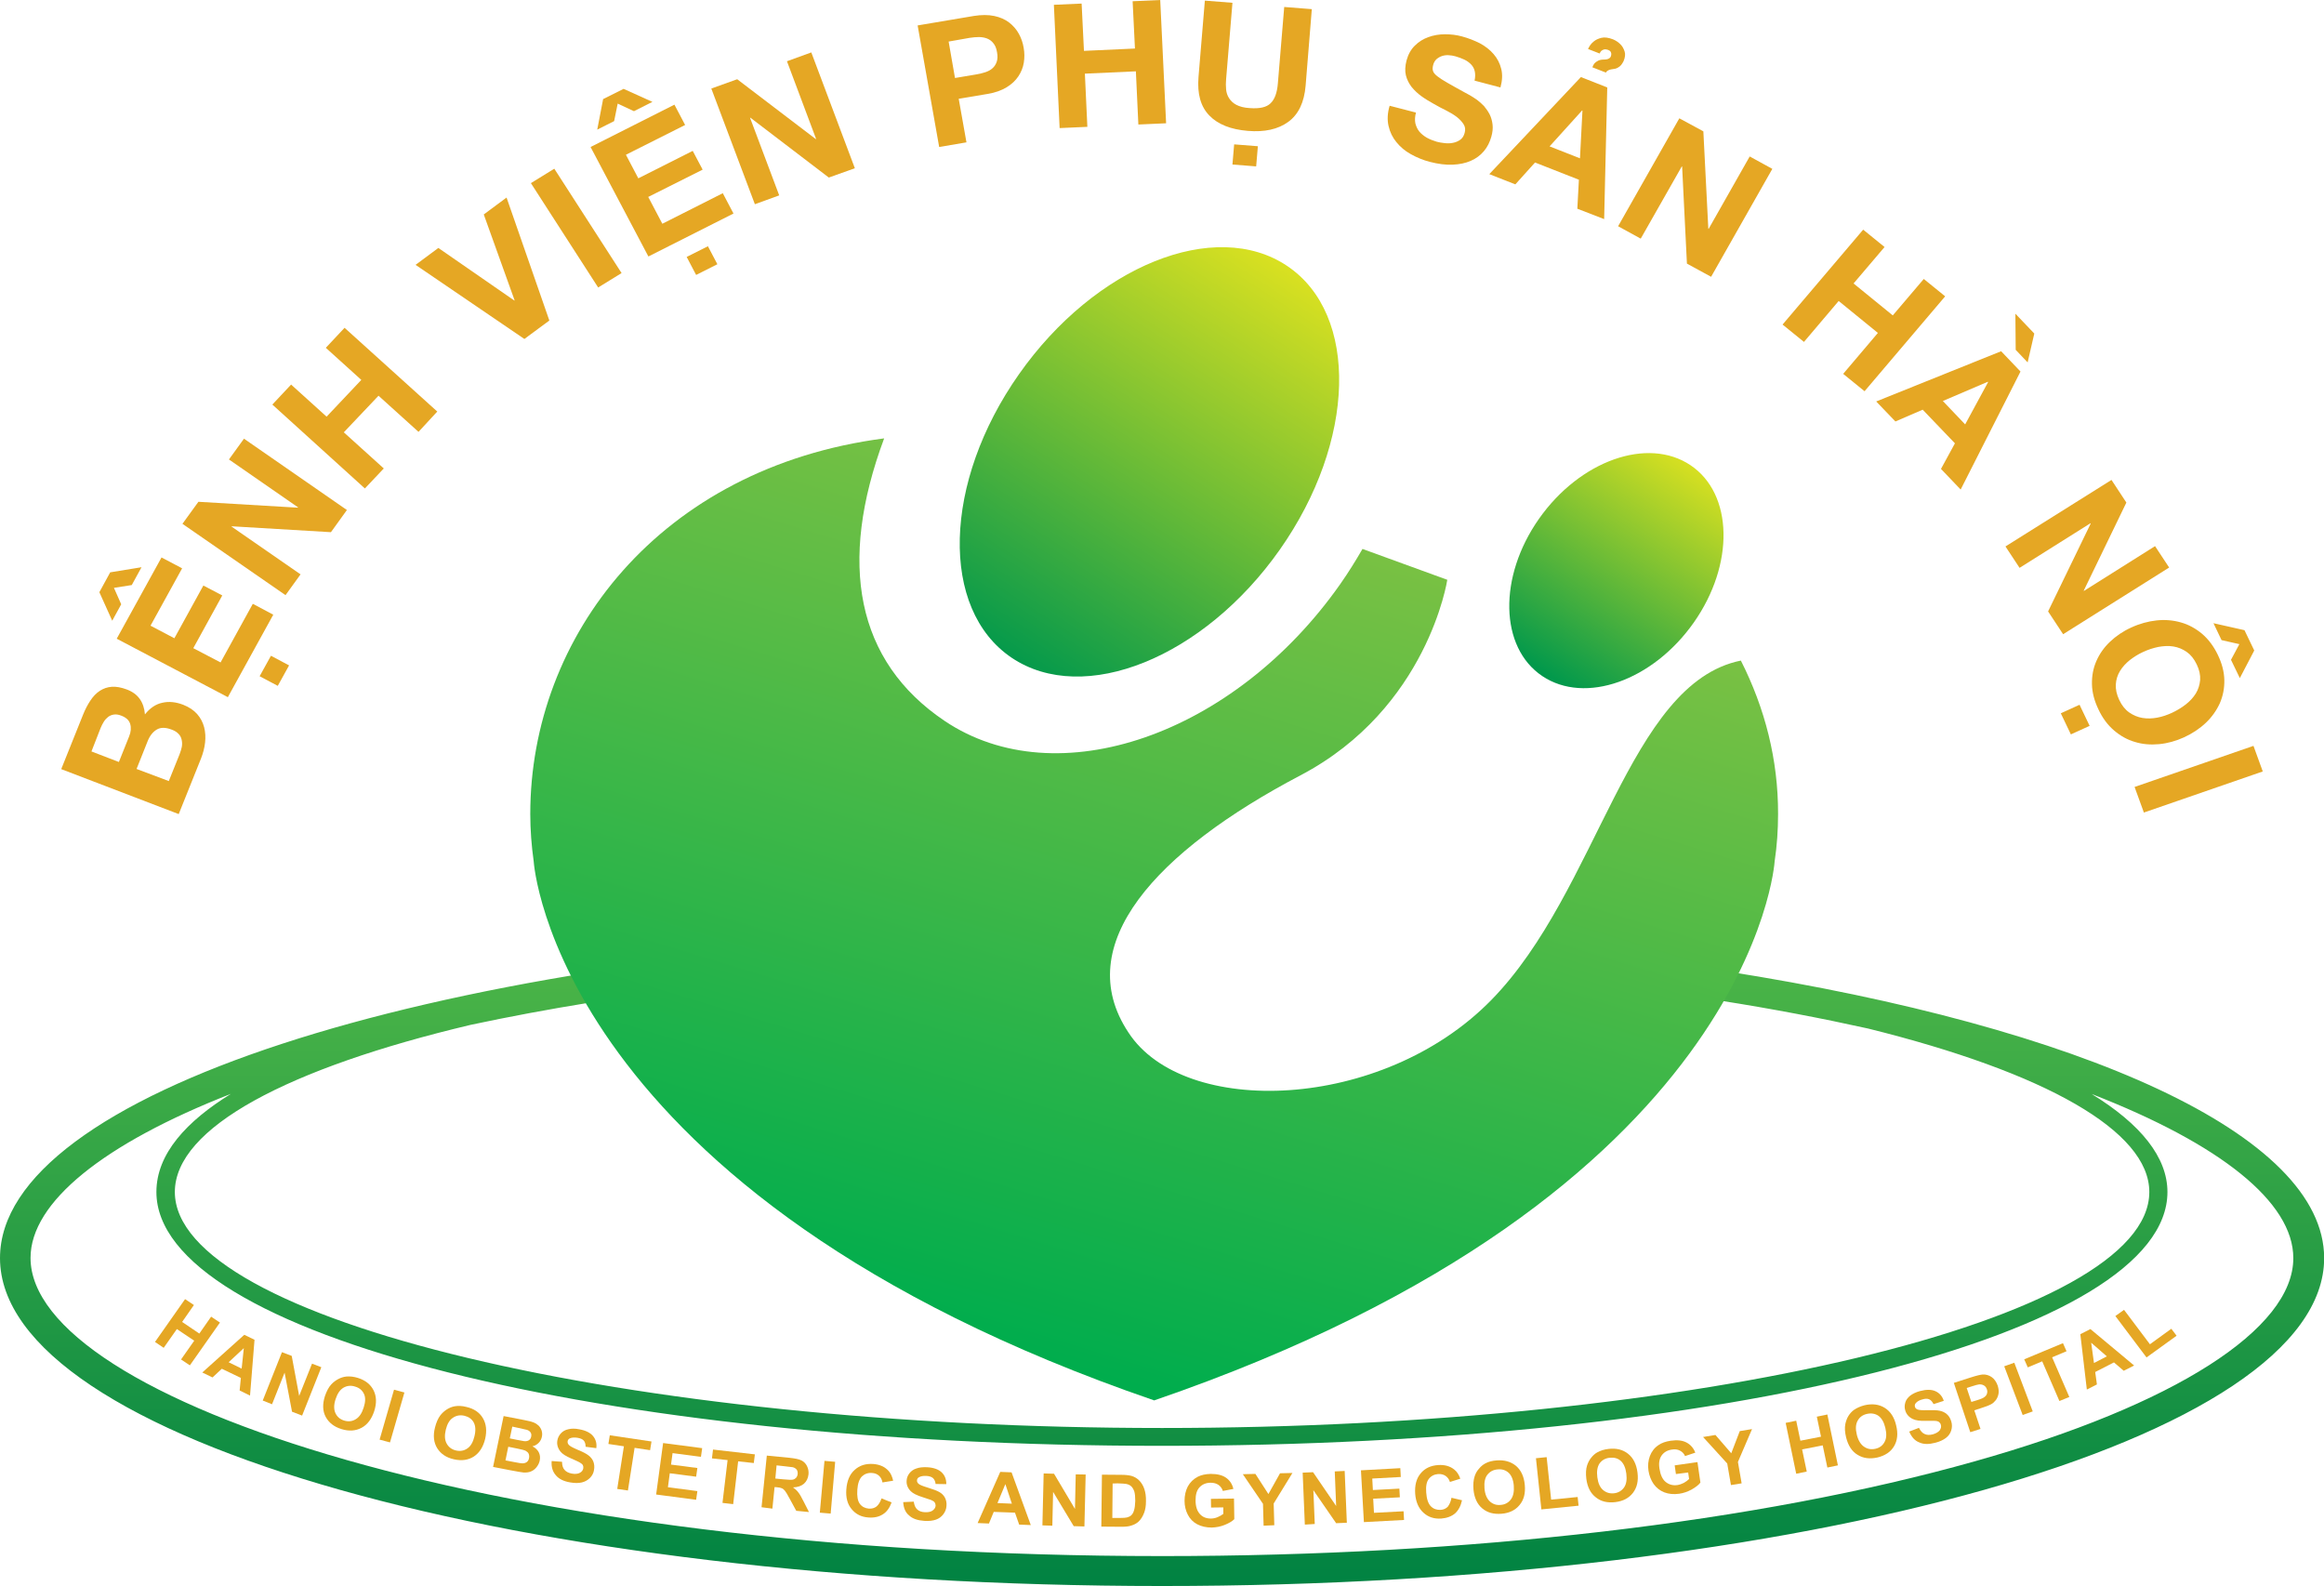<svg width="466" height="318" viewBox="0 0 466 318" fill="none" xmlns="http://www.w3.org/2000/svg">
<path d="M345.965 194.724C345.871 195.594 345.778 196.434 345.623 197.304C345.56 197.74 345.467 198.206 345.374 198.641C345.25 199.294 345.125 199.978 344.939 200.631C355.444 202.279 365.328 204.175 374.59 206.227C410.085 215.026 430.972 226.779 430.972 238.997C430.972 264.648 340.308 286.318 233.016 286.318C125.723 286.318 35.06 264.648 35.06 238.997C35.06 226.095 57.811 214.156 94.394 205.481C125.04 198.952 160.69 194.755 198.702 193.169C198.484 192.703 198.329 192.236 198.142 191.77C197.832 191.024 197.552 190.278 197.303 189.5C197.055 188.754 196.806 188.008 196.619 187.262C85.225 192.205 0 219.41 0 252.242C0 288.557 104.308 318 233.016 318C361.723 318 466.031 288.557 466.031 252.242C466 227.494 417.544 205.948 345.965 194.724ZM396.067 292.972C352.585 305.253 294.681 311.999 233.016 311.999C99.304 311.999 6.123 280.504 6.123 252.211C6.123 241.049 20.793 229.297 46.311 219.317C37.453 224.789 31.361 231.318 31.361 238.997C31.361 267.539 119.911 289.894 232.984 289.894C346.058 289.894 434.608 267.539 434.608 238.997C434.608 232.064 429.293 225.411 419.409 219.348C445.269 229.39 459.846 241.049 459.846 252.242C459.877 266.482 436.038 281.717 396.067 292.972Z" fill="url(#paint0_linear_3556_8827)"/>
<path d="M12.277 154.212L16.628 143.361C17.064 142.273 17.561 141.309 18.12 140.47C18.68 139.63 19.301 138.977 20.016 138.511C20.731 138.045 21.539 137.765 22.41 137.703C23.311 137.64 24.305 137.827 25.393 138.231C26.574 138.666 27.445 139.319 28.035 140.159C28.626 140.998 28.968 142.024 29.061 143.237C30.055 141.993 31.206 141.185 32.542 140.905C33.879 140.594 35.277 140.75 36.738 141.309C37.919 141.776 38.851 142.397 39.535 143.175C40.219 143.952 40.685 144.854 40.934 145.817C41.182 146.781 41.245 147.807 41.12 148.895C40.996 149.984 40.716 151.041 40.312 152.067L35.837 163.228L12.277 154.212ZM23.839 152.782L25.891 147.652C26.264 146.75 26.326 145.911 26.108 145.164C25.891 144.418 25.3 143.859 24.305 143.486C23.746 143.268 23.28 143.206 22.845 143.268C22.41 143.33 22.037 143.486 21.695 143.734C21.384 143.983 21.073 144.294 20.824 144.698C20.576 145.102 20.358 145.506 20.172 145.973L18.338 150.668L23.839 152.782ZM33.847 156.606L36.023 151.196C36.209 150.699 36.365 150.201 36.458 149.735C36.551 149.237 36.52 148.771 36.427 148.336C36.334 147.9 36.147 147.496 35.806 147.154C35.495 146.812 35.029 146.501 34.407 146.284C33.195 145.817 32.2 145.817 31.423 146.284C30.646 146.75 30.024 147.527 29.589 148.647L27.383 154.181L33.847 156.606Z" fill="#E5A724"/>
<path d="M19.923 118.737L22.099 114.757L28.377 113.731L26.419 117.307L22.845 117.866L24.305 121.162L22.503 124.458L19.923 118.737ZM23.404 128.064L32.387 111.773L36.52 113.949L30.18 125.453L34.966 127.971L40.779 117.4L44.57 119.39L38.758 129.961L44.228 132.821L50.693 121.069L54.796 123.245L45.689 139.786L23.404 128.064ZM52.061 135.588L54.33 131.484L57.966 133.412L55.697 137.516L52.061 135.588Z" fill="#E5A724"/>
<path d="M36.583 105.026L39.784 100.611L59.738 101.792L59.769 101.73L45.907 92.123L48.922 87.957L69.56 102.259L66.358 106.705L46.466 105.523L46.435 105.585L60.266 115.162L57.252 119.328L36.583 105.026Z" fill="#E5A724"/>
<path d="M54.61 81.117L58.37 77.106L65.488 83.542L72.45 76.173L65.333 69.737L69.093 65.727L87.68 82.516L83.919 86.589L75.9 79.344L68.938 86.682L76.957 93.926L73.165 97.937L54.61 81.117Z" fill="#E5A724"/>
<path d="M110.152 64.265L105.148 67.965L83.329 53.104L87.897 49.715L103.127 60.255L103.189 60.224L97.004 42.999L101.573 39.61L110.152 64.265Z" fill="#E5A724"/>
<path d="M106.453 36.719L111.146 33.827L124.635 54.752L119.942 57.643L106.453 36.719Z" fill="#E5A724"/>
<path d="M118.419 29.474L135.234 20.986L137.379 25.059L125.506 31.029L127.992 35.755L138.902 30.252L140.891 34.014L129.981 39.486L132.81 44.864L144.931 38.739L147.076 42.812L130.013 51.425L118.419 29.474ZM120.937 19.867L125.04 17.815L130.821 20.427L127.122 22.292L123.858 20.769L123.144 24.282L119.756 25.992L120.937 19.867ZM137.69 51.518L141.948 49.373L143.844 52.979L139.586 55.125L137.69 51.518Z" fill="#E5A724"/>
<path d="M142.631 17.753L147.822 15.888L163.58 27.889L163.642 27.858L157.799 12.281L162.679 10.509L171.413 33.734L166.191 35.599L150.464 23.598L150.402 23.629L156.245 39.175L151.365 40.947L142.631 17.753Z" fill="#E5A724"/>
<path d="M184.001 5.099L195.252 3.202C196.806 2.954 198.174 2.954 199.355 3.202C200.536 3.451 201.53 3.886 202.338 4.508C203.147 5.13 203.799 5.876 204.297 6.778C204.794 7.68 205.105 8.612 205.26 9.576C205.447 10.571 205.447 11.566 205.291 12.561C205.136 13.525 204.763 14.457 204.203 15.297C203.644 16.136 202.867 16.883 201.841 17.504C200.815 18.126 199.541 18.593 197.987 18.841L192.237 19.805L193.791 28.542L188.321 29.474L184.001 5.099ZM191.491 15.639L195.749 14.924C196.371 14.831 196.961 14.675 197.552 14.489C198.111 14.302 198.609 14.053 198.982 13.711C199.386 13.369 199.665 12.934 199.852 12.405C200.038 11.877 200.07 11.224 199.914 10.447C199.79 9.669 199.541 9.079 199.168 8.643C198.826 8.208 198.391 7.897 197.894 7.711C197.397 7.524 196.868 7.431 196.278 7.431C195.687 7.431 195.065 7.493 194.444 7.586L190.217 8.332L191.491 15.639Z" fill="#E5A724"/>
<path d="M211.321 0.964L216.884 0.715L217.351 10.198L227.576 9.732L227.11 0.249L232.643 0L233.824 24.717L228.26 24.966L227.763 14.302L217.537 14.768L218.034 25.433L212.471 25.681L211.321 0.964Z" fill="#E5A724"/>
<path d="M261.797 17.193C261.517 20.52 260.367 22.945 258.316 24.438C256.264 25.93 253.56 26.521 250.203 26.241C246.784 25.961 244.205 24.935 242.495 23.163C240.755 21.391 240.04 18.81 240.32 15.452L241.594 0.124L247.126 0.56L245.852 15.919C245.79 16.572 245.79 17.256 245.852 17.909C245.914 18.561 246.101 19.152 246.443 19.681C246.784 20.209 247.251 20.676 247.903 21.018C248.556 21.36 249.426 21.608 250.576 21.671C252.566 21.826 253.964 21.515 254.772 20.707C255.612 19.898 256.078 18.593 256.233 16.727L257.507 1.399L263.04 1.834L261.797 17.193ZM247.468 28.946L252.224 29.319L251.882 33.361L247.126 32.988L247.468 28.946Z" fill="#E5A724"/>
<path d="M283.926 22.572C283.709 23.381 283.678 24.096 283.802 24.717C283.958 25.339 284.206 25.899 284.61 26.396C285.014 26.863 285.512 27.267 286.102 27.609C286.724 27.951 287.376 28.2 288.091 28.417C288.558 28.542 289.086 28.635 289.676 28.697C290.236 28.759 290.795 28.759 291.355 28.635C291.883 28.542 292.381 28.324 292.816 28.013C293.251 27.702 293.531 27.236 293.686 26.645C293.872 25.992 293.81 25.433 293.468 24.904C293.158 24.407 292.691 23.909 292.101 23.443C291.479 22.976 290.764 22.541 289.956 22.137C289.148 21.764 288.34 21.297 287.501 20.831C286.662 20.365 285.822 19.867 285.045 19.308C284.268 18.748 283.616 18.126 283.056 17.442C282.528 16.758 282.124 15.981 281.906 15.11C281.689 14.24 281.751 13.245 282.031 12.126C282.372 10.882 282.932 9.887 283.709 9.141C284.486 8.364 285.387 7.804 286.444 7.431C287.47 7.058 288.589 6.871 289.739 6.871C290.92 6.871 292.039 6.995 293.158 7.306C294.432 7.648 295.613 8.115 296.732 8.674C297.82 9.265 298.752 9.98 299.498 10.851C300.244 11.721 300.741 12.685 301.021 13.804C301.301 14.924 301.239 16.167 300.866 17.535L295.675 16.167C295.831 15.452 295.831 14.799 295.706 14.271C295.582 13.742 295.333 13.276 294.96 12.903C294.587 12.53 294.152 12.188 293.593 11.939C293.064 11.69 292.474 11.473 291.821 11.286C291.386 11.162 290.951 11.1 290.485 11.068C290.018 11.037 289.583 11.1 289.179 11.224C288.775 11.348 288.402 11.566 288.06 11.846C287.749 12.126 287.501 12.53 287.376 13.027C287.252 13.493 287.221 13.898 287.345 14.24C287.439 14.582 287.749 14.924 288.216 15.297C288.682 15.67 289.366 16.105 290.236 16.603C291.106 17.1 292.256 17.753 293.686 18.53C293.966 18.686 294.339 18.872 294.774 19.121C295.209 19.37 295.675 19.681 296.172 20.023C296.639 20.365 297.105 20.8 297.571 21.266C298.006 21.795 298.379 22.323 298.69 22.914C299.001 23.536 299.187 24.189 299.281 24.966C299.374 25.712 299.281 26.552 299.032 27.422C298.721 28.511 298.255 29.474 297.54 30.314C296.825 31.153 295.986 31.775 294.929 32.242C293.872 32.708 292.691 32.957 291.293 33.019C289.925 33.081 288.402 32.894 286.724 32.459C285.387 32.117 284.113 31.589 282.932 30.936C281.751 30.283 280.787 29.474 280.01 28.511C279.233 27.578 278.705 26.49 278.425 25.246C278.145 24.033 278.208 22.665 278.643 21.204L283.926 22.572Z" fill="#E5A724"/>
<path d="M316.997 15.452L322.281 17.535L321.659 43.932L316.282 41.849L316.593 36.035L307.797 32.584L303.85 36.967L298.628 34.915L316.997 15.452ZM310.718 29.35L316.81 31.744L317.308 22.168L317.246 22.137L310.718 29.35ZM319.297 13.493C319.39 13.183 319.546 12.934 319.732 12.685C319.919 12.499 320.167 12.312 320.478 12.157C320.789 12.001 321.193 11.939 321.721 11.939C321.908 11.939 322.063 11.908 322.25 11.877C322.405 11.846 322.529 11.784 322.685 11.69C322.84 11.597 322.933 11.473 322.996 11.317C323.058 11.162 323.089 10.975 323.089 10.82C323.089 10.695 323.058 10.54 322.964 10.384C322.871 10.229 322.716 10.105 322.467 10.011C322.219 9.918 322.001 9.887 321.783 9.887C321.597 9.918 321.41 9.98 321.224 10.105C321.037 10.229 320.882 10.415 320.758 10.726L318.427 9.825C318.706 9.203 319.079 8.706 319.546 8.332C319.95 7.99 320.478 7.742 321.1 7.586C321.721 7.431 322.498 7.524 323.462 7.897C324.052 8.146 324.581 8.519 324.985 8.954C325.327 9.296 325.575 9.763 325.762 10.322C325.948 10.882 325.855 11.535 325.544 12.281C325.389 12.561 325.233 12.841 325.047 13.058C324.86 13.276 324.643 13.431 324.363 13.587C324.083 13.742 323.741 13.835 323.337 13.867C323.12 13.898 322.933 13.929 322.747 13.991C322.591 14.053 322.436 14.115 322.312 14.209C322.187 14.302 322.063 14.395 322.001 14.551L319.297 13.493Z" fill="#E5A724"/>
<path d="M336.733 23.723L341.551 26.334L342.546 45.859L342.608 45.891L350.844 31.371L355.382 33.858L343.105 55.498L338.256 52.855L337.293 33.392L337.231 33.361L328.994 47.849L324.456 45.362L336.733 23.723Z" fill="#E5A724"/>
<path d="M373.596 46.046L377.885 49.528L371.669 56.835L379.532 63.239L385.748 55.933L390.038 59.415L373.875 78.443L369.586 74.961L376.548 66.753L368.685 60.348L361.723 68.556L357.433 65.074L373.596 46.046Z" fill="#E5A724"/>
<path d="M401.258 70.421L405.143 74.494L393.146 98.155L389.198 94.02L391.996 88.889L385.531 82.143L380.061 84.506L376.207 80.495L401.258 70.421ZM389.571 80.402L394.047 85.096L398.647 76.609L398.585 76.546L389.571 80.402ZM404.117 62.897L407.909 66.877L406.573 72.66L404.18 70.142L404.117 62.897Z" fill="#E5A724"/>
<path d="M423.388 96.227L426.371 100.766L417.824 118.426L417.855 118.488L432.122 109.503L434.95 113.793L413.69 127.163L410.676 122.592L419.223 104.964L419.192 104.901L404.957 113.856L402.128 109.565L423.388 96.227Z" fill="#E5A724"/>
<path d="M416.985 141.309L419.005 145.538L415.244 147.248L413.224 143.019L416.985 141.309ZM427.335 125.826C429.013 125.048 430.723 124.582 432.432 124.396C434.142 124.209 435.789 124.364 437.312 124.8C438.866 125.235 440.265 126.012 441.539 127.069C442.813 128.158 443.87 129.557 444.709 131.298C445.549 133.039 445.984 134.718 446.015 136.366C446.046 138.013 445.735 139.568 445.113 140.998C444.461 142.428 443.528 143.765 442.316 144.916C441.073 146.097 439.612 147.061 437.934 147.838C436.286 148.584 434.608 149.051 432.93 149.206C431.22 149.362 429.635 149.237 428.112 148.771C426.589 148.336 425.19 147.558 423.916 146.47C422.642 145.382 421.585 143.983 420.777 142.242C419.938 140.501 419.503 138.822 419.472 137.174C419.44 135.526 419.72 134.003 420.342 132.573C420.963 131.142 421.865 129.837 423.077 128.686C424.289 127.536 425.688 126.572 427.335 125.826ZM429.697 130.738C428.734 131.173 427.863 131.733 427.055 132.355C426.247 133.008 425.594 133.723 425.097 134.531C424.6 135.34 424.32 136.241 424.258 137.205C424.196 138.169 424.413 139.226 424.942 140.345C425.47 141.465 426.154 142.304 426.962 142.864C427.77 143.423 428.672 143.796 429.604 143.952C430.567 144.107 431.562 144.076 432.557 143.89C433.582 143.703 434.546 143.361 435.509 142.926C436.504 142.46 437.436 141.9 438.276 141.247C439.115 140.594 439.799 139.848 440.296 139.04C440.793 138.231 441.073 137.329 441.166 136.335C441.228 135.371 441.011 134.314 440.482 133.225C439.954 132.106 439.27 131.267 438.462 130.707C437.654 130.147 436.753 129.774 435.789 129.619C434.826 129.463 433.8 129.526 432.774 129.712C431.717 129.93 430.692 130.272 429.697 130.738ZM450.055 126.354L452.013 130.427L449.123 135.961L447.351 132.293L449.03 129.153L445.455 128.344L443.839 124.955L450.055 126.354Z" fill="#E5A724"/>
<path d="M451.858 149.548L453.723 154.678L429.884 162.917L428.019 157.787L451.858 149.548Z" fill="#E5A724"/>
<path d="M31.081 269.063L37.111 260.481L38.883 261.663L36.52 265.052L39.97 267.384L42.333 263.995L44.104 265.176L38.074 273.757L36.303 272.576L38.945 268.814L35.464 266.482L32.822 270.244L31.081 269.063Z" fill="#E5A724"/>
<path d="M50.134 279.82L48.051 278.794L48.3 276.276L44.477 274.441L42.612 276.182L40.561 275.188L48.984 267.632L51.035 268.627L50.134 279.82ZM48.456 274.41L48.891 270.306L45.845 273.135L48.456 274.41Z" fill="#E5A724"/>
<path d="M52.683 280.815L56.537 271.115L58.495 271.861L59.987 279.882L62.566 273.415L64.431 274.13L60.577 283.831L58.557 283.054L57.065 275.219L54.547 281.561L52.683 280.815Z" fill="#E5A724"/>
<path d="M65.146 279.944C65.488 278.95 65.892 278.141 66.451 277.55C66.856 277.115 67.322 276.773 67.85 276.493C68.379 276.214 68.907 276.058 69.466 275.996C70.181 275.934 70.958 276.027 71.766 276.276C73.258 276.742 74.315 277.582 74.906 278.763C75.496 279.944 75.558 281.344 75.03 282.96C74.502 284.546 73.662 285.665 72.481 286.287C71.3 286.909 69.964 287.002 68.472 286.536C66.949 286.069 65.923 285.23 65.302 284.08C64.68 282.898 64.649 281.53 65.146 279.944ZM67.291 280.535C66.918 281.654 66.918 282.587 67.26 283.333C67.602 284.08 68.192 284.577 69 284.826C69.808 285.075 70.585 285.012 71.3 284.577C72.015 284.173 72.543 283.396 72.916 282.245C73.289 281.095 73.32 280.193 72.979 279.478C72.637 278.763 72.077 278.266 71.207 278.017C70.368 277.737 69.591 277.83 68.876 278.234C68.192 278.639 67.664 279.385 67.291 280.535Z" fill="#E5A724"/>
<path d="M76.118 288.65L79.008 278.639L81.091 279.198L78.2 289.21L76.118 288.65Z" fill="#E5A724"/>
<path d="M87.214 286.256C87.462 285.23 87.835 284.391 88.302 283.769C88.675 283.302 89.079 282.929 89.607 282.587C90.104 282.276 90.633 282.059 91.161 281.965C91.876 281.841 92.653 281.872 93.492 282.09C95.015 282.432 96.134 283.178 96.818 284.328C97.502 285.479 97.657 286.847 97.284 288.495C96.88 290.142 96.134 291.293 95.015 292.039C93.896 292.754 92.56 292.941 91.037 292.599C89.483 292.257 88.395 291.51 87.68 290.391C86.965 289.241 86.81 287.842 87.214 286.256ZM89.389 286.66C89.11 287.811 89.172 288.743 89.576 289.458C89.98 290.173 90.602 290.64 91.441 290.826C92.28 291.013 93.026 290.889 93.71 290.422C94.394 289.956 94.86 289.147 95.139 287.966C95.419 286.816 95.357 285.883 94.984 285.199C94.611 284.515 93.989 284.08 93.119 283.862C92.249 283.675 91.503 283.8 90.819 284.266C90.135 284.701 89.669 285.51 89.389 286.66Z" fill="#E5A724"/>
<path d="M100.983 283.924L105.148 284.732C105.987 284.888 106.577 285.043 106.981 285.199C107.385 285.354 107.696 285.572 107.976 285.821C108.256 286.1 108.473 286.442 108.598 286.816C108.722 287.22 108.753 287.624 108.66 288.059C108.567 288.526 108.349 288.961 108.007 289.303C107.665 289.645 107.23 289.894 106.764 289.987C107.354 290.298 107.789 290.702 108.038 291.199C108.287 291.697 108.349 292.257 108.225 292.847C108.131 293.314 107.914 293.749 107.603 294.153C107.292 294.557 106.919 294.837 106.484 295.024C106.049 295.21 105.552 295.272 104.961 295.241C104.588 295.21 103.749 295.055 102.412 294.806L98.869 294.122L100.983 283.924ZM101.915 290.08L101.356 292.816L103.314 293.189C104.06 293.345 104.557 293.407 104.775 293.407C105.085 293.407 105.396 293.314 105.614 293.158C105.862 292.972 106.018 292.723 106.08 292.35C106.142 292.039 106.111 291.759 106.018 291.51C105.925 291.262 105.707 291.075 105.458 290.92C105.179 290.764 104.588 290.609 103.625 290.422L101.915 290.08ZM102.723 286.038L102.226 288.401L103.594 288.681C104.402 288.837 104.93 288.93 105.117 288.961C105.489 288.992 105.8 288.93 106.049 288.774C106.298 288.619 106.453 288.37 106.515 288.028C106.577 287.717 106.546 287.437 106.391 287.22C106.267 287.002 106.018 286.816 105.676 286.691C105.458 286.629 104.868 286.505 103.873 286.287L102.723 286.038Z" fill="#E5A724"/>
<path d="M110.618 292.941L112.7 293.096C112.7 293.78 112.856 294.34 113.198 294.713C113.508 295.086 114.006 295.335 114.658 295.459C115.342 295.583 115.871 295.521 116.275 295.303C116.679 295.086 116.896 294.775 116.958 294.402C116.99 294.153 116.958 293.935 116.865 293.749C116.741 293.562 116.523 293.376 116.181 293.189C115.964 293.065 115.404 292.816 114.565 292.443C113.477 291.977 112.731 291.51 112.358 291.013C111.83 290.329 111.612 289.583 111.768 288.774C111.861 288.246 112.11 287.779 112.483 287.375C112.856 286.971 113.353 286.691 113.975 286.567C114.596 286.411 115.311 286.411 116.088 286.567C117.394 286.785 118.357 287.251 118.917 287.935C119.476 288.619 119.694 289.427 119.569 290.36L117.425 290.08C117.425 289.552 117.3 289.116 117.052 288.837C116.803 288.557 116.368 288.37 115.777 288.277C115.156 288.184 114.658 288.215 114.254 288.401C114.006 288.526 113.85 288.712 113.819 288.992C113.788 289.241 113.85 289.458 114.037 289.676C114.254 289.956 114.876 290.267 115.871 290.702C116.865 291.106 117.58 291.479 118.015 291.821C118.45 292.163 118.792 292.567 118.979 293.065C119.165 293.562 119.227 294.122 119.103 294.775C119.01 295.366 118.73 295.894 118.295 296.329C117.86 296.765 117.331 297.076 116.679 297.231C116.026 297.387 115.249 297.387 114.348 297.231C113.011 297.013 112.048 296.516 111.457 295.801C110.804 295.055 110.525 294.122 110.618 292.941Z" fill="#E5A724"/>
<path d="M123.765 298.537L125.102 289.987L121.994 289.521L122.273 287.779L130.634 289.023L130.354 290.764L127.246 290.298L125.91 298.848L123.765 298.537Z" fill="#E5A724"/>
<path d="M131.567 299.656L132.965 289.334L140.798 290.36L140.549 292.101L134.861 291.355L134.55 293.656L139.834 294.34L139.586 296.081L134.302 295.397L133.929 298.195L139.834 298.972L139.586 300.713L131.567 299.656Z" fill="#E5A724"/>
<path d="M144.869 301.335L145.895 292.754L142.756 292.412L142.973 290.64L151.365 291.604L151.148 293.345L148.009 293.003L147.014 301.584L144.869 301.335Z" fill="#E5A724"/>
<path d="M152.702 302.206L153.759 291.852L158.265 292.288C159.384 292.412 160.223 292.567 160.69 292.816C161.187 293.065 161.56 293.438 161.809 293.935C162.057 294.433 162.182 294.993 162.119 295.614C162.026 296.392 161.746 297.013 161.218 297.48C160.69 297.946 159.975 298.195 159.011 298.226C159.446 298.537 159.788 298.848 160.068 299.221C160.348 299.563 160.69 300.154 161.125 301.024L162.213 303.17L159.664 302.921L158.359 300.527C157.892 299.656 157.582 299.128 157.395 298.91C157.209 298.692 157.022 298.506 156.804 298.413C156.587 298.319 156.245 298.226 155.748 298.195L155.313 298.164L154.877 302.486L152.702 302.206ZM155.468 296.454L157.053 296.609C158.079 296.703 158.732 296.734 158.98 296.671C159.26 296.609 159.446 296.485 159.633 296.298C159.788 296.112 159.913 295.863 159.944 295.552C159.975 295.21 159.913 294.899 159.757 294.682C159.602 294.464 159.322 294.277 158.98 294.184C158.794 294.153 158.296 294.091 157.426 293.998L155.717 293.811L155.468 296.454Z" fill="#E5A724"/>
<path d="M164.388 303.294L165.321 292.909L167.465 293.096L166.564 303.48L164.388 303.294Z" fill="#E5A724"/>
<path d="M176.759 300.434L178.779 301.242C178.375 302.361 177.784 303.17 177.007 303.636C176.23 304.133 175.267 304.351 174.117 304.258C172.718 304.164 171.599 303.605 170.76 302.579C169.921 301.584 169.579 300.247 169.703 298.63C169.828 296.889 170.387 295.583 171.382 294.713C172.376 293.811 173.588 293.438 175.08 293.531C176.386 293.625 177.411 294.091 178.157 294.899C178.592 295.366 178.903 296.05 179.09 296.889L176.945 297.231C176.852 296.671 176.634 296.236 176.261 295.894C175.888 295.552 175.422 295.366 174.832 295.335C174.055 295.272 173.371 295.521 172.842 296.019C172.314 296.547 172.003 297.418 171.91 298.661C171.817 299.967 171.972 300.931 172.407 301.522C172.842 302.112 173.464 302.423 174.241 302.486C174.801 302.517 175.329 302.392 175.764 302.05C176.168 301.708 176.51 301.18 176.759 300.434Z" fill="#E5A724"/>
<path d="M181.11 301.18L183.224 301.086C183.317 301.77 183.534 302.299 183.907 302.641C184.28 302.983 184.778 303.17 185.43 303.201C186.114 303.232 186.642 303.138 187.015 302.859C187.388 302.579 187.575 302.268 187.606 301.895C187.606 301.646 187.544 301.428 187.419 301.242C187.295 301.055 187.046 300.9 186.674 300.744C186.425 300.651 185.865 300.465 184.995 300.185C183.876 299.843 183.068 299.439 182.633 299.003C182.011 298.381 181.732 297.666 181.794 296.858C181.825 296.329 182.011 295.832 182.353 295.397C182.695 294.961 183.161 294.619 183.752 294.433C184.342 294.215 185.057 294.153 185.865 294.184C187.202 294.246 188.196 294.619 188.818 295.21C189.471 295.832 189.751 296.609 189.751 297.573L187.606 297.542C187.544 297.013 187.357 296.609 187.078 296.361C186.798 296.112 186.332 295.956 185.741 295.925C185.119 295.894 184.622 295.987 184.249 296.205C184.001 296.361 183.876 296.547 183.876 296.827C183.845 297.076 183.969 297.293 184.156 297.48C184.405 297.729 185.057 297.977 186.083 298.288C187.109 298.599 187.855 298.879 188.352 299.159C188.849 299.439 189.222 299.812 189.471 300.278C189.719 300.744 189.844 301.304 189.782 301.957C189.751 302.548 189.533 303.107 189.16 303.605C188.787 304.102 188.29 304.475 187.668 304.693C187.046 304.911 186.269 305.004 185.337 304.942C184.001 304.848 182.975 304.506 182.291 303.854C181.545 303.263 181.172 302.33 181.11 301.18Z" fill="#E5A724"/>
<path d="M206.69 305.781L204.359 305.688L203.52 303.294L199.261 303.138L198.298 305.47L196.029 305.377L200.567 295.117L202.836 295.21L206.69 305.781ZM202.898 301.491L201.592 297.573L200.007 301.366L202.898 301.491Z" fill="#E5A724"/>
<path d="M209.021 305.843L209.27 295.428L211.352 295.49L215.548 302.548L215.703 295.614L217.693 295.645L217.444 306.061L215.299 305.999L211.165 299.128L211.01 305.906L209.021 305.843Z" fill="#E5A724"/>
<path d="M220.956 295.677L224.872 295.708C225.743 295.708 226.426 295.801 226.893 295.925C227.514 296.112 228.043 296.423 228.478 296.889C228.913 297.356 229.255 297.915 229.472 298.599C229.69 299.252 229.814 300.092 229.783 301.055C229.783 301.926 229.659 302.641 229.441 303.263C229.161 304.009 228.789 304.631 228.291 305.097C227.918 305.439 227.421 305.719 226.768 305.906C226.302 306.061 225.649 306.123 224.872 306.123L220.832 306.092L220.956 295.677ZM223.101 297.449L223.038 304.351H224.655C225.245 304.351 225.68 304.32 225.96 304.258C226.302 304.164 226.613 304.04 226.83 303.822C227.048 303.636 227.266 303.294 227.39 302.828C227.545 302.361 227.607 301.739 227.639 300.931C227.639 300.123 227.576 299.501 227.452 299.066C227.297 298.63 227.11 298.288 226.861 298.04C226.613 297.791 226.271 297.635 225.867 297.542C225.556 297.48 224.966 297.449 224.095 297.418L223.101 297.449Z" fill="#E5A724"/>
<path d="M242.837 302.268L242.806 300.527L247.437 300.465L247.499 304.6C247.064 305.035 246.412 305.408 245.572 305.75C244.733 306.092 243.863 306.248 242.993 306.279C241.874 306.279 240.91 306.061 240.071 305.626C239.232 305.19 238.61 304.538 238.175 303.698C237.74 302.859 237.522 301.926 237.522 300.931C237.522 299.843 237.74 298.879 238.175 298.04C238.641 297.2 239.294 296.547 240.195 296.081C240.879 295.739 241.718 295.552 242.744 295.521C244.08 295.521 245.106 295.77 245.852 296.298C246.598 296.827 247.095 297.573 247.313 298.537L245.199 298.941C245.044 298.444 244.764 298.04 244.329 297.729C243.925 297.449 243.397 297.293 242.775 297.293C241.843 297.293 241.097 297.604 240.537 298.195C239.978 298.786 239.729 299.656 239.729 300.807C239.729 302.05 240.04 302.952 240.599 303.574C241.159 304.196 241.905 304.475 242.806 304.475C243.241 304.475 243.708 304.382 244.143 304.196C244.578 304.009 244.982 303.791 245.293 303.543V302.237L242.837 302.268Z" fill="#E5A724"/>
<path d="M253.374 305.906L253.249 301.522L249.209 295.583L251.726 295.521L254.337 299.563L256.668 295.397L259.155 295.335L255.394 301.46L255.518 305.812L253.374 305.906Z" fill="#E5A724"/>
<path d="M261.641 305.688L261.206 295.272L263.289 295.179L267.92 301.957L267.64 295.024L269.629 294.93L270.064 305.315L267.92 305.408L263.351 298.786L263.631 305.564L261.641 305.688Z" fill="#E5A724"/>
<path d="M273.483 305.19L272.893 294.806L280.787 294.371L280.881 296.143L275.162 296.454L275.286 298.755L280.601 298.475L280.694 300.216L275.348 300.496L275.504 303.325L281.44 303.014L281.533 304.755L273.483 305.19Z" fill="#E5A724"/>
<path d="M291.044 300.309L293.158 300.807C292.909 301.957 292.443 302.828 291.759 303.449C291.044 304.04 290.143 304.382 288.993 304.475C287.594 304.569 286.382 304.196 285.418 303.294C284.455 302.423 283.895 301.149 283.771 299.532C283.647 297.791 284.02 296.423 284.859 295.428C285.698 294.402 286.879 293.842 288.371 293.749C289.677 293.656 290.764 293.967 291.604 294.651C292.132 295.055 292.536 295.677 292.816 296.485L290.733 297.138C290.578 296.609 290.267 296.205 289.863 295.925C289.459 295.645 288.962 295.521 288.371 295.552C287.594 295.614 286.972 295.925 286.506 296.516C286.04 297.107 285.885 298.008 285.978 299.252C286.071 300.558 286.382 301.491 286.91 302.019C287.439 302.548 288.091 302.765 288.868 302.734C289.428 302.703 289.925 302.486 290.298 302.112C290.64 301.646 290.92 301.086 291.044 300.309Z" fill="#E5A724"/>
<path d="M295.458 298.661C295.364 297.604 295.458 296.703 295.706 295.956C295.893 295.397 296.172 294.899 296.577 294.464C296.95 293.998 297.385 293.656 297.851 293.407C298.473 293.065 299.25 292.878 300.089 292.816C301.643 292.692 302.948 293.065 303.974 293.904C305 294.775 305.59 296.05 305.745 297.729C305.901 299.408 305.559 300.744 304.689 301.77C303.85 302.796 302.637 303.387 301.083 303.512C299.498 303.636 298.224 303.294 297.198 302.423C296.204 301.584 295.613 300.309 295.458 298.661ZM297.664 298.413C297.758 299.594 298.131 300.465 298.721 301.024C299.343 301.584 300.058 301.833 300.928 301.739C301.767 301.677 302.451 301.304 302.948 300.651C303.445 299.998 303.632 299.065 303.539 297.884C303.445 296.703 303.073 295.832 302.513 295.303C301.923 294.775 301.208 294.526 300.306 294.619C299.436 294.682 298.752 295.055 298.255 295.677C297.758 296.298 297.571 297.2 297.664 298.413Z" fill="#E5A724"/>
<path d="M309.071 302.641L307.983 292.381L310.128 292.163L311.029 300.682L316.344 300.154L316.531 301.895L309.071 302.641Z" fill="#E5A724"/>
<path d="M318.085 296.516C317.96 295.459 317.992 294.557 318.24 293.811C318.427 293.251 318.675 292.754 319.048 292.288C319.421 291.821 319.825 291.448 320.292 291.199C320.913 290.857 321.659 290.609 322.529 290.515C324.083 290.329 325.389 290.64 326.446 291.479C327.502 292.319 328.124 293.562 328.342 295.241C328.559 296.92 328.248 298.257 327.44 299.314C326.632 300.371 325.451 300.993 323.897 301.18C322.312 301.366 321.006 301.055 319.981 300.216C318.924 299.408 318.302 298.164 318.085 296.516ZM320.292 296.205C320.447 297.387 320.82 298.226 321.442 298.755C322.063 299.283 322.809 299.501 323.648 299.408C324.487 299.314 325.171 298.91 325.637 298.257C326.104 297.604 326.259 296.671 326.104 295.459C325.948 294.277 325.575 293.438 324.985 292.909C324.394 292.381 323.648 292.194 322.747 292.288C321.877 292.381 321.193 292.785 320.727 293.438C320.292 294.091 320.136 295.024 320.292 296.205Z" fill="#E5A724"/>
<path d="M336.05 295.552L335.801 293.811L340.37 293.158L340.96 297.262C340.588 297.76 339.997 298.195 339.189 298.661C338.381 299.097 337.573 299.376 336.702 299.501C335.615 299.656 334.62 299.563 333.719 299.221C332.848 298.879 332.133 298.319 331.574 297.542C331.046 296.765 330.704 295.863 330.548 294.899C330.393 293.842 330.486 292.847 330.828 291.946C331.17 291.044 331.729 290.298 332.569 289.738C333.19 289.303 333.998 289.023 335.024 288.868C336.329 288.681 337.386 288.805 338.194 289.241C339.002 289.676 339.593 290.36 339.935 291.262L337.883 291.946C337.666 291.448 337.324 291.106 336.858 290.857C336.392 290.609 335.863 290.547 335.273 290.64C334.34 290.764 333.656 291.168 333.19 291.821C332.724 292.474 332.569 293.376 332.755 294.495C332.942 295.708 333.346 296.609 333.998 297.138C334.651 297.666 335.428 297.884 336.329 297.76C336.765 297.697 337.2 297.542 337.635 297.324C338.07 297.076 338.412 296.827 338.692 296.547L338.505 295.241L336.05 295.552Z" fill="#E5A724"/>
<path d="M347.083 297.76L346.338 293.438L341.489 288.121L343.975 287.717L347.146 291.386L348.855 286.94L351.31 286.536L348.482 293.127L349.228 297.418L347.083 297.76Z" fill="#E5A724"/>
<path d="M360.169 295.49L358.055 285.292L360.169 284.857L361.008 288.868L365.142 288.059L364.302 284.049L366.416 283.613L368.529 293.811L366.416 294.246L365.484 289.8L361.35 290.609L362.282 295.055L360.169 295.49Z" fill="#E5A724"/>
<path d="M370.177 288.215C369.928 287.189 369.866 286.287 370.021 285.51C370.146 284.95 370.332 284.39 370.643 283.893C370.954 283.396 371.327 282.991 371.762 282.68C372.353 282.276 373.067 281.965 373.907 281.748C375.43 281.406 376.766 281.561 377.916 282.276C379.066 282.991 379.843 284.173 380.216 285.821C380.62 287.469 380.465 288.837 379.781 289.987C379.097 291.137 377.978 291.852 376.486 292.225C374.932 292.567 373.627 292.412 372.477 291.697C371.327 291.013 370.581 289.831 370.177 288.215ZM372.321 287.655C372.601 288.805 373.098 289.614 373.782 290.08C374.466 290.547 375.212 290.671 376.051 290.484C376.89 290.298 377.512 289.831 377.885 289.116C378.289 288.401 378.32 287.469 378.04 286.287C377.761 285.137 377.294 284.328 376.642 283.862C375.989 283.427 375.212 283.302 374.373 283.489C373.503 283.675 372.881 284.142 372.508 284.826C372.073 285.572 372.042 286.505 372.321 287.655Z" fill="#E5A724"/>
<path d="M382.827 287.033L384.785 286.287C385.096 286.909 385.469 287.344 385.935 287.531C386.401 287.748 386.93 287.748 387.551 287.593C388.204 287.406 388.67 287.127 388.95 286.785C389.198 286.411 389.292 286.038 389.167 285.665C389.105 285.417 388.981 285.261 388.794 285.106C388.608 284.981 388.328 284.888 387.924 284.888C387.644 284.857 387.054 284.888 386.153 284.888C384.971 284.919 384.101 284.795 383.542 284.515C382.765 284.142 382.236 283.551 382.019 282.743C381.863 282.245 381.894 281.717 382.05 281.188C382.205 280.66 382.547 280.224 383.044 279.82C383.542 279.447 384.163 279.136 384.971 278.918C386.246 278.576 387.303 278.576 388.111 278.95C388.919 279.323 389.478 279.976 389.758 280.877L387.707 281.53C387.458 281.033 387.178 280.722 386.836 280.566C386.494 280.411 385.997 280.411 385.438 280.597C384.847 280.753 384.412 281.002 384.132 281.344C383.946 281.561 383.915 281.81 383.977 282.059C384.039 282.307 384.194 282.463 384.443 282.587C384.754 282.743 385.469 282.774 386.525 282.743C387.613 282.712 388.421 282.743 388.981 282.867C389.54 282.991 390.007 283.209 390.411 283.582C390.815 283.924 391.094 284.422 391.281 285.075C391.436 285.634 391.436 286.225 391.25 286.816C391.063 287.406 390.721 287.904 390.193 288.308C389.665 288.712 388.95 289.054 388.08 289.272C386.774 289.614 385.717 289.614 384.847 289.21C383.946 288.868 383.293 288.121 382.827 287.033Z" fill="#E5A724"/>
<path d="M395.073 287.158L391.778 277.271L395.073 276.214C396.316 275.809 397.155 275.623 397.559 275.592C398.181 275.561 398.771 275.716 399.331 276.089C399.89 276.462 400.294 277.053 400.574 277.83C400.761 278.452 400.823 278.981 400.73 279.478C400.636 279.976 400.45 280.38 400.201 280.722C399.921 281.064 399.642 281.344 399.3 281.53C398.834 281.779 398.15 282.059 397.217 282.338L395.881 282.774L397.124 286.505L395.073 287.158ZM394.358 278.297L395.29 281.095L396.409 280.753C397.217 280.504 397.746 280.286 397.963 280.069C398.212 279.882 398.367 279.665 398.43 279.385C398.523 279.105 398.492 278.825 398.398 278.545C398.274 278.172 398.057 277.924 397.777 277.768C397.497 277.613 397.155 277.55 396.813 277.582C396.565 277.613 396.067 277.737 395.321 277.986L394.358 278.297Z" fill="#E5A724"/>
<path d="M405.578 283.707L401.88 273.944L403.9 273.229L407.599 282.991L405.578 283.707Z" fill="#E5A724"/>
<path d="M412.944 280.908L409.494 272.949L406.604 274.162L405.889 272.545L413.659 269.311L414.374 270.928L411.484 272.141L414.934 280.1L412.944 280.908Z" fill="#E5A724"/>
<path d="M427.926 273.788L425.843 274.846L423.885 273.167L420.124 275.094L420.466 277.582L418.446 278.608L417.14 267.508L419.161 266.482L427.926 273.788ZM422.455 271.954L419.316 269.218L419.876 273.291L422.455 271.954Z" fill="#E5A724"/>
<path d="M430.412 272.172L424.165 263.87L425.905 262.627L431.096 269.529L435.385 266.42L436.442 267.819L430.412 272.172Z" fill="#E5A724"/>
<path d="M256.637 110.187C241.376 131.889 217.32 141.589 202.867 131.889C188.414 122.157 189.067 96.693 204.328 75.023C219.588 53.321 243.645 43.621 258.098 53.321C272.551 63.022 271.898 88.485 256.637 110.187Z" fill="url(#paint1_linear_3556_8827)"/>
<path d="M339.624 124.831C331.419 136.49 317.836 141.309 309.258 135.557C300.679 129.805 300.4 115.659 308.605 104C316.81 92.341 330.393 87.522 338.971 93.273C347.55 99.025 347.829 113.172 339.624 124.831Z" fill="url(#paint2_linear_3556_8827)"/>
<path d="M349.073 132.448C326.477 137.019 320.509 178.618 299.001 200.538C277.12 222.861 237.336 224.167 226.24 206.974C214.615 189.407 231.834 170.659 260.771 155.456C286.32 142.024 290.205 116.25 290.205 116.25L273.203 110.063C271.836 112.425 270.375 114.788 268.759 117.089C247.468 147.403 211.911 159.684 189.409 144.543C171.661 132.604 167.963 112.923 177.287 87.895C132.25 93.771 106.329 127.598 106.329 163.197C106.329 166.4 106.577 169.571 107.012 172.68C107.012 172.68 111.115 239.495 231.43 280.784C351.746 239.495 355.848 172.68 355.848 172.68C356.315 169.571 356.532 166.4 356.532 163.197C356.563 152.378 353.921 142.024 349.073 132.448Z" fill="url(#paint3_linear_3556_8827)"/>
<defs>
<linearGradient id="paint0_linear_3556_8827" x1="233.001" y1="318.447" x2="233.001" y2="184.664" gradientUnits="userSpaceOnUse">
<stop stop-color="#008242"/>
<stop offset="1" stop-color="#50B848"/>
</linearGradient>
<linearGradient id="paint1_linear_3556_8827" x1="256.946" y1="51.848" x2="203.078" y2="134.695" gradientUnits="userSpaceOnUse">
<stop stop-color="#DBE120"/>
<stop offset="1" stop-color="#00984C"/>
</linearGradient>
<linearGradient id="paint2_linear_3556_8827" x1="338.991" y1="92.109" x2="309.981" y2="135.611" gradientUnits="userSpaceOnUse">
<stop stop-color="#DBE120"/>
<stop offset="1" stop-color="#00984C"/>
</linearGradient>
<linearGradient id="paint3_linear_3556_8827" x1="250.279" y1="101.188" x2="198.837" y2="269.237" gradientUnits="userSpaceOnUse">
<stop stop-color="#7AC143"/>
<stop offset="1" stop-color="#00AD4D"/>
</linearGradient>
</defs>
</svg>
